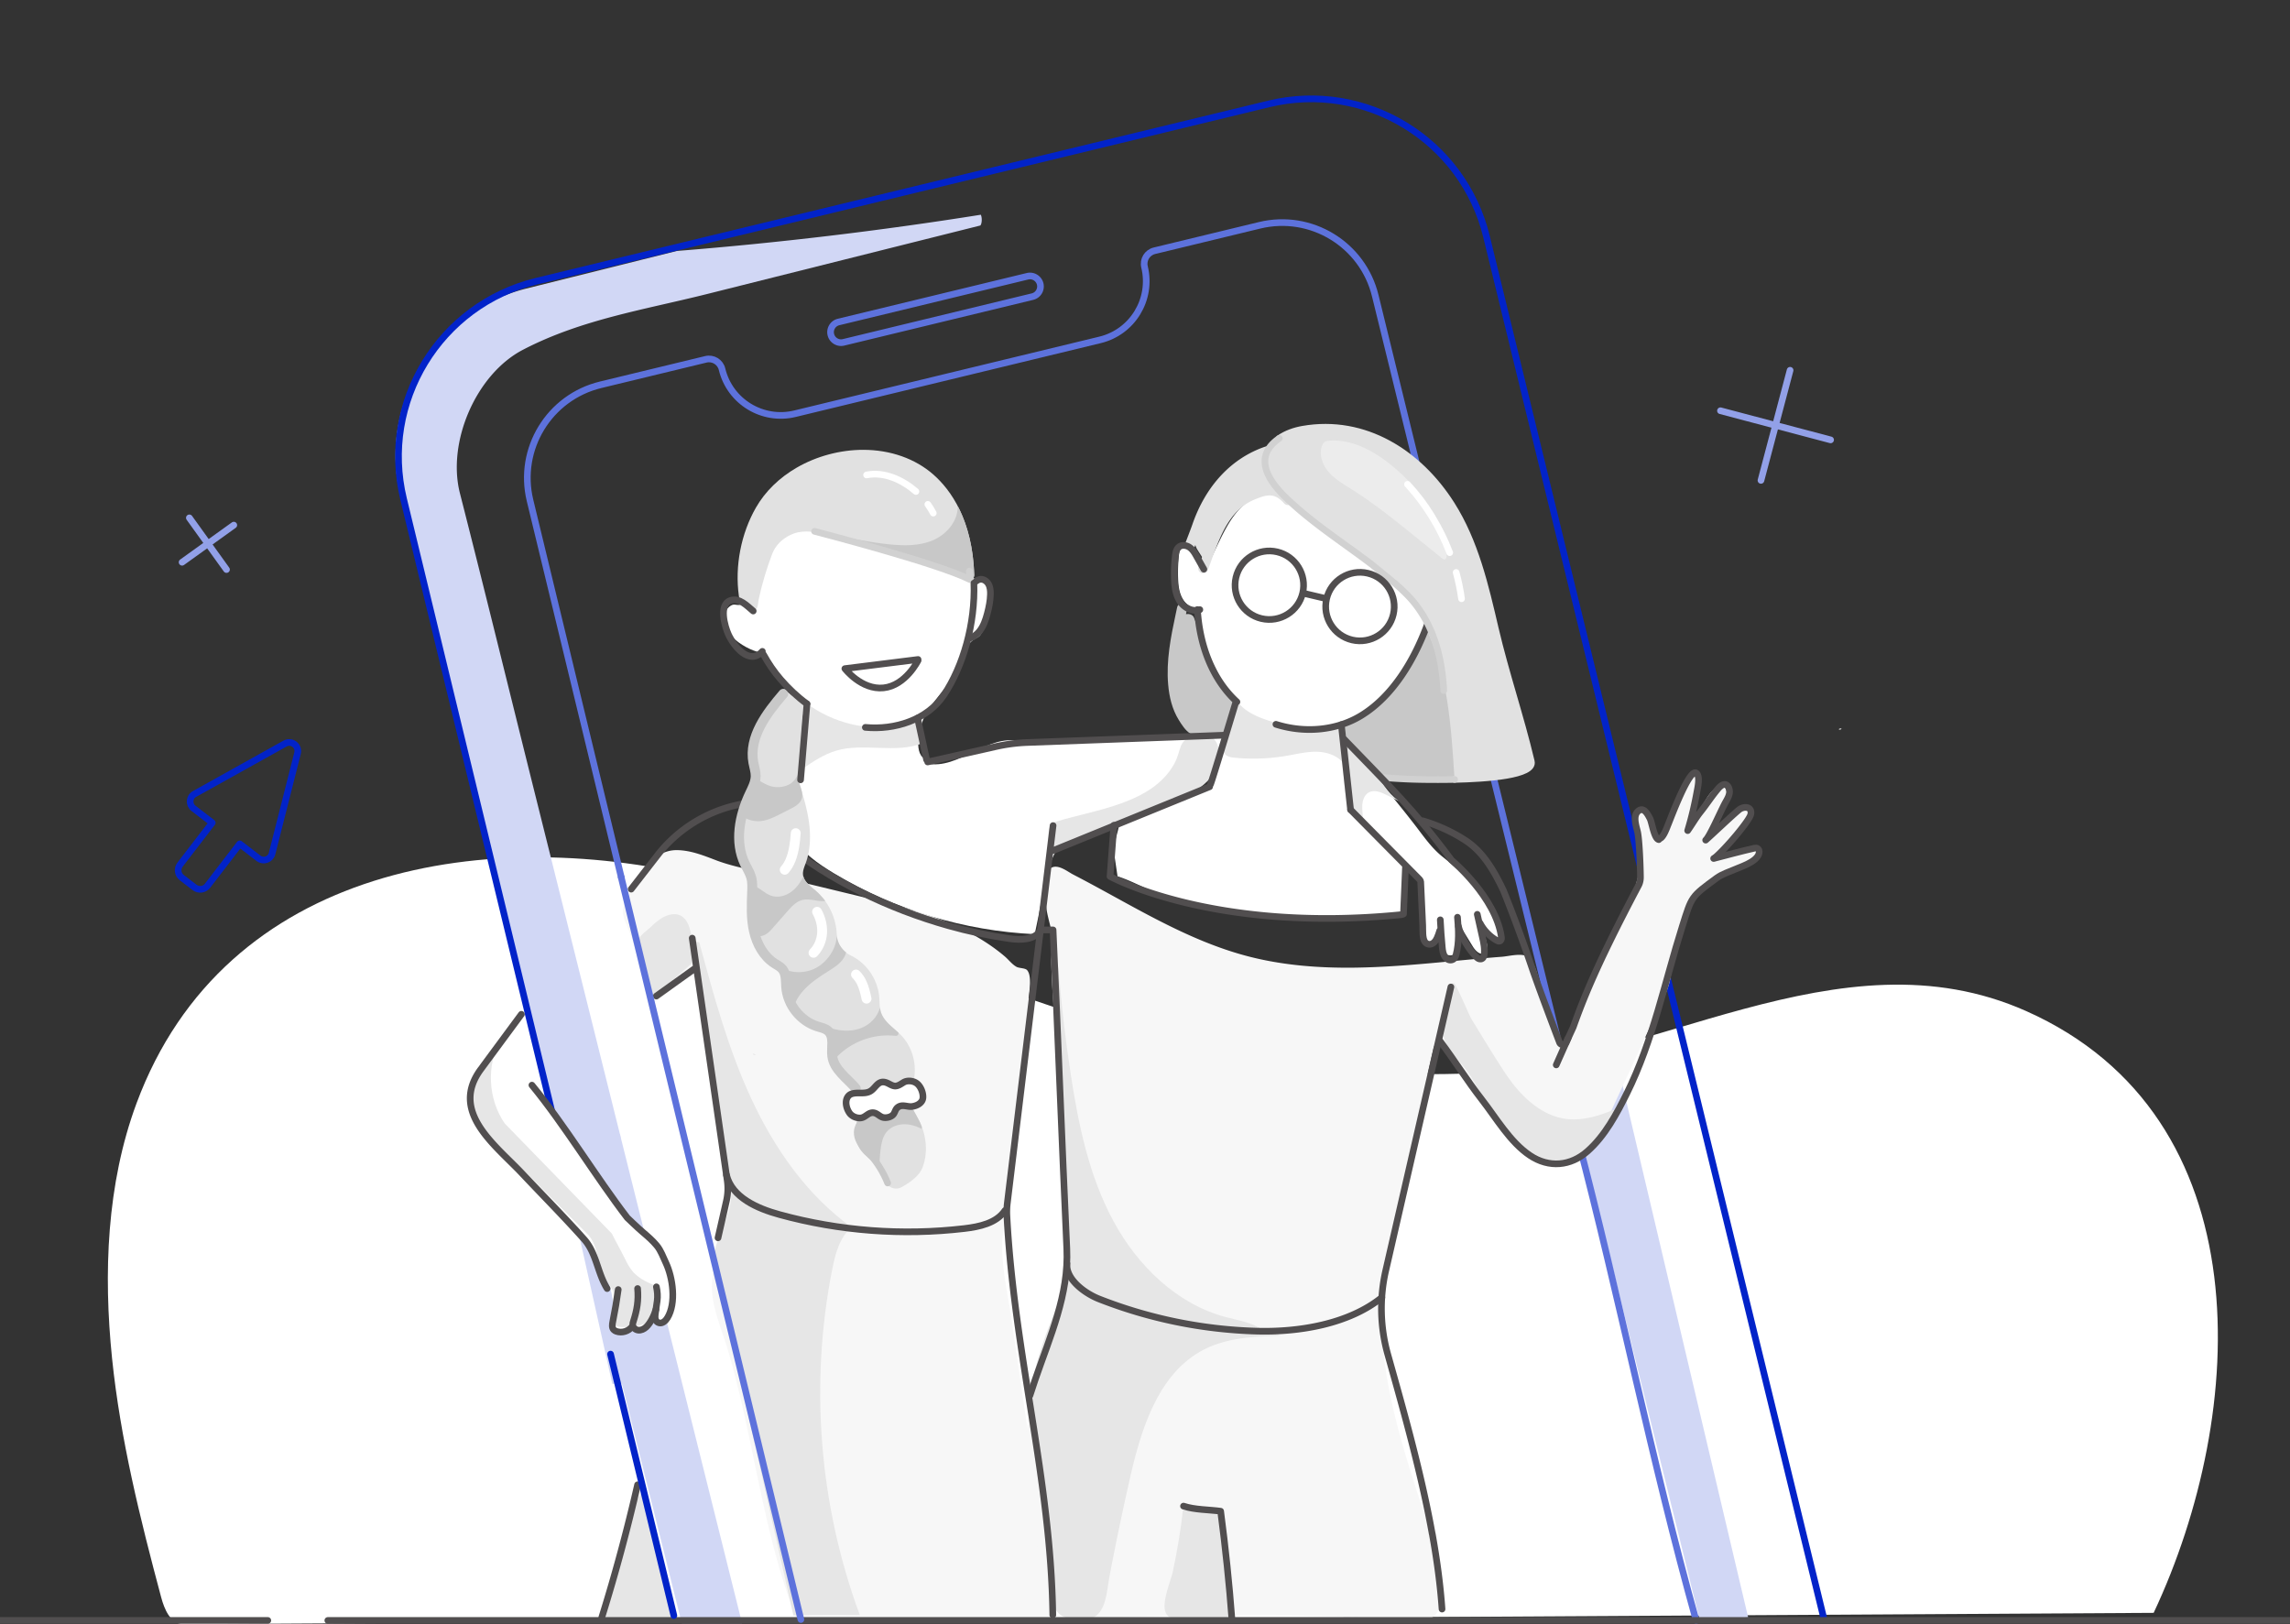 <svg xmlns="http://www.w3.org/2000/svg" width="688" height="488" viewBox="0 0 688 488">
    <rect x="0" y="0" width="688" height="488" fill="#333333" stroke="none"/>
    <g fill="none" fill-rule="evenodd">
        <path fill="#FFF" fill-rule="nonzero" d="M54.77 488c-3.64-.3-5.39-4.53-6.34-8.06-6.33-23.66-12.27-47.53-14.77-71.89-2.61-25.46-1.62-52.33 7.35-76.54 26.58-71.69 105.97-84.12 172.61-67.24 24.1 6.1 46.77 16.71 69.81 26.04 49.04 19.84 101.95 33.91 155.23 32.29 56.9-1.72 113.74-43.9 170.09-18.82 71.24 31.71 66.61 120.58 38.29 180.8"/>
        <path stroke="#5D72DC" stroke-linecap="round" stroke-linejoin="round" stroke-width="2" d="M467.72 311.08L413.19 88.9c-3.74-15.45-19.3-24.95-34.75-21.21l-31.61 7.65c-2.16.52-3.5 2.7-2.97 4.87 2.36 9.74-3.63 19.56-13.37 21.91l-91.65 22.18c-9.74 2.36-19.56-3.63-21.91-13.37-.52-2.16-2.7-3.5-4.87-2.97l-31.61 7.65c-15.45 3.74-24.95 19.3-21.21 34.75l27.4 113.18"/>
        <path fill="#FFF" fill-rule="nonzero" d="M218.55 182.86c-.34.41-.6.88-.77 1.33-2.24 5.96 6.8 11.47 11.57 12.04 1.23 3.81 4.56 6.48 7.1 9.58 6.7 8.18 7.7 20.56 2.42 29.71-1.08 1.87-2.41 3.64-3.01 5.72-.98 3.39.16 7.07 2.04 10.05 3.05 4.84 7.89 8.24 12.79 11.18 18.15 10.9 39.03 17.21 60.18 18.2 1.55-6.97 2.6-14.27 4.69-21.09 2.12-6.93 5.55-7.11 12.2-9.81 9.23-3.74 18.45-7.48 27.68-11.21 10.83-4.38 9.22-6.8 12.99-17.5l-62.24 1.66c-9.4-2.28-18.21 8.66-27.68 6.69.09-.55-.2-1.14-.69-1.41-3.72-2.04-1.26-10.65.13-13.11 3.49-6.18 8.86-10.14 11.35-17.28.6-1.72 1.14-3.57 2.47-4.83.64-.61 1.41-.95 2.16-1.41.55-.34.83-.95 1.19-1.49 1.01-1.55 1.71-3.3 2.14-5.09.53-2.21.66-4.49.57-6.76-.04-.88-.11-1.78-.5-2.57-.91-1.87-2.87-1.41-4.58-1.67-2.09-.32-4.06-1.16-6-1.96-7.89-3.26-15.92-6.19-24.06-8.78-3.78-1.2-7.49-2.38-11.21-3.72-8.03-2.89-16.61-.74-21.05 6.8-2.45 4.17-3.7 8.94-5.99 13.2-.46.85-.99 1.71-1.8 2.22-.81.51-1.73-.08-2.53.16-.6.2-1.13.63-1.56 1.15"/>
        <path fill="#F7F7F7" fill-rule="nonzero" d="M317.02 486.35l-13.17-90.31c-1.29-8.84-3.49-17.14-2.47-26.02.76-6.63 1.91-13.15 2.87-19.75 2.33-16.09 3.86-32.3 4.61-48.55.11-2.49 1.44-8.36-.3-10.26-.58-.63-2.35-.54-3.13-.96-1.32-.7-2.4-2.16-3.54-3.13-5.14-4.38-11.13-7.7-17.35-10.27-8.43-3.48-17.34-5.64-26.2-7.79-9.92-2.4-19.83-4.8-29.75-7.21-4.49-1.09-9.1-1.98-13.37-3.6-3.8-1.45-7.6-3-11.74-3.08-8-.15-12.57 8.93-15.51 15.35-.32.7-.63 1.42-.75 2.18-.3 1.84.51 3.65 1.24 5.37 2.86 6.81 4.12 14.08 6.11 21.15.19.67.46 1.43 1.12 1.66.59.2 1.22-.14 1.75-.48a31.55 31.55 0 0 0 5.1-4.11c.82-.81 1.6-1.68 2.57-2.29 6.98-4.36 6.86 9.08 7.37 12.78.94 6.95 1.89 13.9 2.83 20.85 1.4 10.3 2.8 20.59 4.19 30.89l.03.19c.64 7.36-3.18 15.72-5.02 22.63-2.18 8.18 1.83 16.11 4.22 24.2 7.61 25.83 10.35 53.83 19.99 79.08.22.58.47 1.19.96 1.58.63.5 1.49.51 2.29.51l8.81-.03 65.48.01"/>
        <path fill="#D1D7F5" fill-rule="nonzero" d="M163.93 326.03l20.02 89.75h11.97l-9.61-74.89z"/>
        <path fill="#E6E6E6" fill-rule="nonzero" d="M242.36 211.35c7.86 5.86 18.14 8.36 27.81 6.79 1.34-.22 3.79-1.75 4.97-1.02.95.59 1.34 1.77 1.49 2.87.15 1.1.12 2.25.54 3.29-8.16 3.28-17.69-.25-26.1 2.3-3.56 1.08-6.71 3.19-9.79 5.27.52-6.03 1.14-12.06 1.84-18.07M210.09 283.12c4.32 15.94 8.67 31.98 15.62 46.96 6.95 14.98 16.72 29 30.12 38.66-3.59 3.03-4.87 7.93-5.78 12.54-6.85 34.53-3.96 70.94 8.27 103.96-6.65-.13-13.31-.09-19.96.12-3.97-17.6-7.94-35.19-11.9-52.79-2.7-11.99-5.41-23.98-8.11-35.97-1.12-4.95-3.79-10.79-4.14-15.69-.65-9.2 7.94-16.98 4.81-26.64l-10.13-71.36M207.91 289.4c.19-4.25.77-15.8-6.25-14.66-2.45.4-4.46 2.16-6.2 3.81-1.65 1.57-3.93 2.8-4.16 5.28-.13 1.43.25 2.84.63 4.23.83 3 1.66 6 2.48 9 .21.76.46 1.57 1.09 2.05 1.5 1.13 6.12-4.23 7.36-5.31 1.68-1.47 3.37-2.94 5.05-4.4"/>
        <path fill="#E6E6E6" fill-rule="nonzero" d="M226.77 316.99c.57 0-.12-.39-.38-.39-.57.01.12.39.38.39M201.97 485.83c-.66.56-1.61.57-2.48.56-5.02-.07-10.04.23-15.02.9-1.22.16-2.85.09-3.17-1.09-.12-.43 0-.88.11-1.31 2-7.57 4-15.14 6-22.72 1.23-4.67 2.51-9.44 5.15-13.48l9.78 33.3c.38 1.3.67 2.95-.37 3.84"/>
        <path fill="#D1D7F5" fill-rule="nonzero" d="M488.54 330.65c-.31-1.33-.95-4.12-1.82-7.88-3.66 6.13-7.19 12.36-12.28 17.26 2.14 8.68 4.29 17.36 6.43 26.05 2.64 10.7 5.28 21.4 7.92 32.09 2.48 10.04 4.96 20.08 7.44 30.13 2.14 8.66 4.28 17.32 6.41 25.98 1.62 6.55 3.24 13.11 4.85 19.66l2.76 11.17.43 1.74 14.53-.91c-.31-1.29-34.59-146.51-36.67-155.29M157.09 105.1c17.56-9.15 36.45-12.02 55.46-16.79 27.33-6.85 54.66-13.71 81.99-20.56.53-.66.53-2.49.12-3.23a1171.28 1171.28 0 0 1-91.29 10.88l-45.29 11.31c-27.74 6.92-44.61 35.02-37.68 62.76.37 1.49.74 2.98 1.12 4.47l3.03 12.14 4.47 17.9 5.43 21.76c1.97 7.9 3.95 15.81 5.92 23.71 1.98 7.92 3.96 15.84 5.93 23.77 1.82 7.31 3.65 14.61 5.47 21.92l4.53 18.16 1.32 5.31h-.27l11.32 47.32.62-.56 35.53 142.33h18.12c-4.92-19.73-9.85-39.46-14.78-59.19-8.02-32.14-24.07-96.41-24.07-96.41s-17.91-71.76-23.94-95.9c-7.31-29.3-14.54-58.89-21.98-88.04-3.91-15.46 4.92-35.77 18.92-43.06"/>
        <path stroke="#5D72DC" stroke-linecap="round" stroke-linejoin="round" stroke-width="2" d="M308.71 83l-56.77 13.74a3.148 3.148 0 1 0 1.48 6.12l56.77-13.74a3.148 3.148 0 0 0 2.32-3.8 3.165 3.165 0 0 0-3.8-2.32z"/>
        <path stroke="#0223C9" stroke-linecap="round" stroke-linejoin="round" stroke-width="2" d="M167.99 343.04l-46.74-193.11c-7.04-29.1 10.84-58.4 39.94-65.45l219.98-53.25c29.1-7.04 58.4 10.84 65.45 39.94L547.93 486.2"/>
        <path stroke="#5D72DC" stroke-linecap="round" stroke-linejoin="round" stroke-width="2" d="M474.01 342.06c12.66 48.37 22.17 96.78 35.57 144.8"/>
        <path stroke="#5D72DC" stroke-linecap="round" stroke-linejoin="round" stroke-width="3.028" d="M189.4 368.38l3.23 12.94"/>
        <path fill="#E6E6E6" fill-rule="nonzero" d="M552.76 219.22c.38 0 .78-.36.19-.36-.38-.01-.79.36-.19.36"/>
        <path fill="#FFF" fill-rule="nonzero" d="M385.84 147.1c-3.75.37-7.54 1.28-10.64 3.42-3.96 2.72-6.41 7.1-8.53 11.4-1.56 3.16-3.02 6.36-4.39 9.6-1.43-2.49-3.3-4.74-5.49-6.61-.29-.25-.6-.49-.98-.53-.99-.1-1.47 1.17-1.58 2.16a48.14 48.14 0 0 0-.29 7.1c.06 1.76.21 3.56.87 5.2.65 1.64 1.86 3.13 3.51 3.76.27.1.55.19.76.39.25.25.33.62.4.97a66.607 66.607 0 0 0 7.87 20.94c1.38 2.35 2.95 4.81 2.87 7.54l-6.82 24.14c-3.56.48-7.38.22-10.97.03-4.27-.24-8.42-1.43-12.66-1.97-1.04-.13-1.83 1.72-2.24 2.61-.78 1.67-.8 3.39-.8 5.2 0 2.35-.28 4.7-.84 6.99-.46 1.87-1.11 3.73-1.16 5.65-.03 1.09.13 2.17.29 3.25.24 1.65.49 3.3.73 4.94 4.9 1.58 9.08 4.22 13.98 5.8 6.71 2.17 13.45 4.35 20.42 5.43 3.47.54 6.98.81 10.49 1 13.37.73 26.79.39 40.11-1.01l2.39-28.67c-2.61-.33-5.41-.9-8.04-.96-.87-.02-1.74-.01-2.6-.08-1.76-.13-3.49-.55-5.11-1.25-1.07-.46-2.24-1.32-2.1-2.47l-2.51-23.65c1.75 0 3.8-.95 5.5-1.34 1.36-.31 2.74-.69 3.89-1.49 1.05-.73 1.84-1.78 2.61-2.8 4.21-5.6 8.44-11.22 11.79-17.37.88-1.61 1.71-3.31 1.91-5.13.16-1.46-.09-2.93-.34-4.37-.63-3.65-1.35-7.48-3.69-10.36-1.56-1.92-3.72-3.25-5.96-4.3-9.87-4.64-19.6-11.37-27-19.39-1.57-1.71-3.39-3.99-5.65-3.77"/>
        <path fill="#E6E6E6" fill-rule="nonzero" d="M315.09 252.28c-.18-1.84-.17-4.09 1.4-5.06.37-.22.78-.35 1.19-.48 11.7-3.53 28.36-5.31 35.03-17.11 2.48-4.38.91-7.35 6.34-8.54 4.18-.92 6.55.41 7.24 4.62 1.31 8.01-8.8 13.45-14.7 15.78-11.29 4.46-22.7 8.59-34.13 12.66-.41.15-.86.3-1.28.18-.79-.22-1.01-1.22-1.09-2.05"/>
        <path fill="#F7F7F7" fill-rule="nonzero" d="M316.16 296.77c.12 2.1.28 4.2.43 6.3.57 7.65 1.83 15.39 1.94 23.07.25 16.95.5 33.91.74 50.86.08 5.61.16 11.27-.84 16.79-1.13 6.2-3.58 12.07-5.55 18.07-3.14 9.55-5.04 19.51-5.65 29.54-.3 4.9-.28 9.88.97 14.61 1.41 5.33 4.33 10.14 6.06 15.37 1.06 3.2.77 9.56 2.89 12.13 3.16 3.83 11.8 2.86 16.11 2.66 18.87-.88 37.77-1.13 56.66-.77 9.69.19 19.37.54 29.04 1.04 4.58.24 9.72 1.92 12.47-1.53 1.91-2.39 1.14-5.91 1.18-8.71.14-9.18-3.38-17.31-6.21-25.96-6.72-20.53-13.04-41.93-10.97-63.78.7-7.38 2.35-14.63 3.99-21.86l11.22-49.4c.1-.42.2-.86.47-1.2 1.12-1.4 3.27.14 4.31 1.59 5.05 7.08 10.11 14.16 15.16 21.25 2.61 3.65 5.28 7.38 8.91 10.02 3.63 2.64 8.46 4.06 12.69 2.56 5.24-1.85 8.07-7.37 10.4-12.41 4.81-10.4 9.61-20.81 14.42-31.21 2.1-4.54 4.77-8.86 5.1-13.85.35-5.2 1.69-10.82 3.61-15.65 2.19-5.51 5.9-10.63 11.18-13.34 3.58-1.84 7.74-2.51 11.02-4.83.8-.56 1.49-1.88.64-2.34-.19-.11-.42-.12-.64-.13-3.95-.2-7.94.48-11.6 1.98 2.43-2.19 4.64-4.63 6.59-7.26 1.57-2.13 3.02-4.82 2.11-7.3-.11-.3-.27-.6-.53-.78-.68-.46-1.57.13-2.17.69a93.89 93.89 0 0 0-8.79 9.48c1.28-2.75 2.55-5.5 3.83-8.25 1.21-2.61 2.37-5.89.59-8.15-2.34-.14-4.11 2.03-5.35 4.03a84.526 84.526 0 0 0-4.91 9.08c.65-5.64 3.72-11.26 2.11-16.7-2.96.73-4.37 4.01-5.44 6.86a178.33 178.33 0 0 1-5.24 12.54c-1.24-.73-1.82-2.19-2.28-3.56-.45-1.37-.94-2.84-2.1-3.7-1.16-.86-3.21-.6-3.58.79-.14.53-.02 1.08.1 1.61.74 3.37 1.16 6.8 1.26 10.25.05 1.81.02 3.63-.28 5.42-.35 2.05-1.03 4.03-1.76 5.97-2.79 7.49-6.49 14.48-9.81 21.71-3.27 7.11-5.59 14.48-8.69 21.65-.45 1.05-1.6 2.27-2.5 1.57-.2-.16-.33-.39-.46-.62-3.11-5.81-4.48-12.31-6.61-18.49-.72-2.1-1.53-6.11-3.73-7.19-1.92-.94-5.44.02-7.45.17-14.71 1.13-29.38 3.07-44.15 3.27-10.73.14-21.52-.67-31.94-3.36-18.95-4.89-35.49-15.72-52.7-24.61-1.72-.89-4.47-3.18-6.55-2.05-.85.46-1.41 1.33-1.75 2.24-.83 2.21-.5 4.66-.17 6.99.15 1.07.31 2.14.46 3.22.46 3.19 1.78 6.48 1.85 9.63.05 1.88-.43 3.93-.43 5.86.05 2.71.16 5.42.32 8.12"/>
        <path fill="#E6E6E6" fill-rule="nonzero" d="M384.78 401.29c-7.77.25-15.82.57-22.78 4.04-13.87 6.92-19.1 23.74-22.53 38.85-2.18 9.62-4.2 19.28-6.05 28.97-1.26 6.63-1 14.61-10.05 13.48-2.24-.28-4.8-.76-5.95-2.71-.62-1.06-.68-2.34-.73-3.57a239.71 239.71 0 0 0-4.04-34.93c-1.4-7.33-3.15-14.65-3.2-22.11-.1-13.4 7.62-29.11 12.37-41.54"/>
        <path fill="#E6E6E6" fill-rule="nonzero" d="M317.97 290.61c.86 10.84 2.11 21.66 3.76 32.41 2.31 15.09 5.49 30.32 12.73 43.76 7.24 13.44 19.07 25.05 33.84 28.94 4.17 1.1 8.78 1.71 11.89 4.7-17.77.83-35.63-.24-53.18-3.17-2.22-.37-4.55-.83-6.25-2.29-1.7-1.47-2.45-4.3-.96-5.99.64-33.23-1.39-66.77-2.78-100.15M367.62 486.78c2.8-.58 2.35-2.34 2.02-6.41-.48-5.96-1.11-11.92-1.88-17.85-.32-2.5 0-6.26-2.39-7.72-2.29-1.4-7.33-.9-9.98-1.17-.64 6.17-1.73 12.29-2.99 18.37-.81 3.9-5.44 13.5.3 14.27 4.07.54 8.19.81 12.29.74 1.1-.02 1.96-.09 2.63-.23"/>
        <path fill="#E1E1E1" fill-rule="nonzero" d="M422.27 178.22c5.37 5.26 7.61 8.85 4.48 15.67-2.8 6.1-5.86 12.15-10.76 16.86-3.58 3.44-8 6-12.76 7.41.29 3.44.61 7.2 1.64 10.52 1.27 4.1 1.06 3.77 5.33 4.4 6.15.9 12.51 1.1 18.72 1.14 3.57.02 32.54.45 31.15-5.44-3.18-13.44-7.67-26.48-10.82-39.92-3.01-12.87-6.02-26.06-13.2-37.35-9.74-15.32-25.98-25.8-44.62-22.55-2.52.44-4.97 1.3-7.08 2.75-7.93 5.46-3.49 12.51 1.97 17.8 7.87 7.61 17.14 13.48 25.78 20.06l7.44 6.1c.92.83 1.83 1.68 2.73 2.55"/>
        <path fill="#E6E6E6" fill-rule="nonzero" d="M442.83 324.98c-.92-1.55-1.92-3.06-3.09-4.52-2.69-3.35-5.88-5.88-6.3-10.81-.22-2.56 1.25-4.5 1.69-6.89.41-2.24.32-4.65.69-6.95.25-.28.64-.44 1.02-.4.55.06 4.56 9.65 5.28 10.82 3.3 5.39 6.62 10.91 10.1 16.18 4.41 6.67 10.7 12.94 18.64 13.81 5.09.56 10.13-1.19 14.86-3.15-2.94 4.81-6.21 9.42-9.78 13.78-.75.91-1.54 1.84-2.61 2.34-1.24.57-2.67.49-4.02.28-9.29-1.4-17.36-7.89-21.94-16.1-1.58-2.85-2.93-5.67-4.54-8.39M404.08 229.94c-1.67-2.67-4.97-3.92-8.11-4.06-3.14-.14-6.24.65-9.34 1.18a59 59 0 0 1-15.7.6c-1.09-.1-2.29-.3-2.95-1.17-.45-.59-.54-1.37-.58-2.12-.2-4.51 1.27-8.93 2.96-13.11.56-.04 1.12-.09 1.68-.13 1.81 2.27 4.48 3.67 7.19 4.71a39.262 39.262 0 0 0 19.35 2.2c1.3-.18 2.92-.3 3.63.81.38.59.35 1.35.31 2.06-.09 1.36 1.64 7.66 1.56 9.03"/>
        <path fill="#ECECEC" fill-rule="nonzero" d="M397.07 134.21c-.81 2.7.36 5.66 2.24 7.76 1.87 2.1 4.36 3.53 6.75 5.02 6.73 4.22 12.93 9.23 19.1 14.22 1.8 1.45 3.59 2.91 5.39 4.36.88.71 1.79 1.41 2.65 2.15 1.18 1.02 1.58-.22 1.39-1.29-.22-1.28-.58-2.55-.88-3.81-.47-2.02-.8-4.37-1.77-6.23-2.14-4.08-4.55-7.52-7.79-10.9-6.23-6.51-15.06-13.73-24.67-13.1-.55.04-1.13.11-1.58.44-.43.34-.67.86-.83 1.38"/>
        <path stroke="#FFF" stroke-linecap="round" stroke-linejoin="round" stroke-width="2" d="M437.48 171.99c.71 2.59 1.25 5.23 1.62 7.9M422.87 145.51c5.49 5.96 9.79 12.98 12.68 20.54"/>
        <path fill="#C8C8C8" fill-rule="nonzero" d="M437 234.3c-.98-15.93-2.04-33.16-9.44-47.3.32 2.01-.06 4.22-1.31 6.94-2.8 6.1-5.86 12.15-10.76 16.86-3.58 3.44-8 6-12.76 7.41.29 3.44.61 7.2 1.64 10.52 1.27 4.09 1.06 3.77 5.33 4.4 6.15.9 12.51 1.1 18.72 1.14 1.16.01 3.96.17 8.58.03M366.79 221.11c1.82-1.29 4.02-6.75 4.06-8.69.05-2.7-2.07-4.86-3.55-7.12-1.15-1.75-1.95-3.69-2.75-5.62-1.97-4.77-3.95-9.54-5.93-14.3-.45-.77-1.41-1.02-2.31-.86.11-.49.21-.97.3-1.42.17-.82-.36-1.62-1.17-1.79-.82-.17-1.62.36-1.79 1.18-.13.63-.27 1.3-.43 2.02-1.49 6.93-2.89 14.07-2.26 21.19.32 3.68 1.2 7.4 3.16 10.57.81 1.31 2.11 3.38 3.5 4.11 2.17 1.14 6.08.93 8.48.94.19 0 .39 0 .55-.1.04-.04.09-.07.14-.11"/>
        <path fill="#E1E1E1" fill-rule="nonzero" d="M388.05 149.27c-1.02-1.14-2.03-1.92-3.02-2.46.36-.03.72-.05 1.08-.08-1.56-2.83-3.11-5.65-4.67-8.48-.21-.38-.43-.76-.7-1.09.12-.04.23-.09.35-.13.78-.26 1.2-1.12.94-1.9a1.494 1.494 0 0 0-1.9-.94c-10.15 3.44-17.94 11.79-21.94 23.51-.24.7-.72 1.96-1.28 3.42l-.77 2.01a1.502 1.502 0 0 0 1.56 2.02 1.5 1.5 0 0 0 1.24-.96l.17-.44c.16.5.36.99.66 1.46.45.71.91 1.42 1.36 2.13-.03.09-.06.17-.09.26-.32.9-.64 1.78-.96 2.64-.29.77.1 1.64.88 1.93.23.09.46.11.68.09.54-.06 1.04-.42 1.24-.97.32-.87.65-1.76.97-2.67 2.76-7.67 5.61-15.61 13.41-18.68 3.39-1.33 5.61-1.99 8.55 1.31.55.62 1.5.67 2.11.12.63-.53.68-1.48.13-2.1"/>
        <path stroke="#514E4F" stroke-linecap="round" stroke-linejoin="round" stroke-width="2" d="M430.3 460.8c1.38 7.65 2.42 15.23 2.94 22.64M435.9 296.54l-19.56 85.14a51.09 51.09 0 0 0 .61 25.29c4.9 17.4 10.08 35.8 13.33 53.82M359.76 183.15c.64 10.7 4.43 20.91 11.85 27.73M383.34 217.62c8.42 2.67 18.01 2 25.58-2.61 9.58-5.84 15.93-16.73 19.74-26.92M363.68 235.63c.35-.6 7.49-24.29 7.49-24.29"/>
        <path stroke="#514E4F" stroke-linecap="round" stroke-linejoin="round" stroke-width="2" d="M361.68 171.01l-2.13-3.78c-.57-1.02-1.17-2.07-2.12-2.75-.95-.68-2.35-.88-3.25-.14-.75.62-.95 1.68-1.07 2.64a43.93 43.93 0 0 0-.28 7.07c.09 2.32.4 4.72 1.68 6.65 1.28 1.93 3.77 3.23 5.96 2.47M334.65 247.95l-1.15 15.37s30.8 17.1 87.34 11.51c.32-.03.59-.11.82-.22l.59-13.94"/>
        <path stroke="#E1E1E1" stroke-linecap="round" stroke-linejoin="round" stroke-width="2" d="M437 234.18c9.67-.22 24.05-1.21 23.06-5.4-3.18-13.44-7.67-26.48-10.82-39.92-3.01-12.87-6.02-26.06-13.2-37.35-9.74-15.32-25.98-25.8-44.62-22.55-2.52.44-4.97 1.3-7.08 2.75"/>
        <path stroke="#D1D1D1" stroke-linecap="round" stroke-linejoin="round" stroke-width="2" d="M405.97 232.54c7.6 1.06 15.26 1.63 22.94 1.68 1.03 0 4.17.05 8.09-.04M384.34 131.7c-7.93 5.46-3.49 12.51 1.97 17.8 7.87 7.61 17.14 13.48 25.78 20.06l7.44 6.1a94.3 94.3 0 0 1 2.74 2.56c7.88 7.72 10.97 18.37 11.48 29.24"/>
        <path stroke="#514E4F" stroke-linecap="round" stroke-linejoin="round" stroke-width="2" d="M371.33 173.47c1.3-5.53 6.84-8.96 12.38-7.66 5.53 1.3 8.96 6.84 7.66 12.38-1.3 5.53-6.84 8.96-12.38 7.66-5.53-1.3-8.96-6.84-7.66-12.38zM398.56 179.89c1.3-5.53 6.84-8.96 12.38-7.66 5.53 1.3 8.96 6.84 7.66 12.38-1.3 5.53-6.84 8.96-12.38 7.66-5.53-1.31-8.96-6.85-7.66-12.38zM391.37 178.19l7.18 1.69M309.43 419.27c.29-.83 1.29-3.93 1.58-4.77 4.52-13.13 10.14-25.48 9.5-39.37-1.5-32.4-2.63-63.34-4.13-95.74h-3.74M471.11 311.93l-3.56 8.02"/>
        <path stroke="#514E4F" stroke-linecap="round" stroke-linejoin="round" stroke-width="2" d="M320.55 379.66c-.38 4.67 5.3 8.9 9.67 10.62a140.29 140.29 0 0 0 47.31 9.66c12.76.36 27.69-2.1 37.63-10.12M498.36 252.26c-1.39-.26-2.06-5.18-2.65-6.32-.6-1.15-1.75-3.45-3.3-2.42-2.06 1.36-.83 4.61-.42 6.44.54 2.41.85 10.68.86 13.66 0 .64-.11 1.27-.33 1.87-.08.2-.17.4-.27.59-12.86 24.34-16.63 34.29-19.61 42.56l-2.13 4.62c-.4.86-1.64.82-1.98-.07-1.92-5.04-6.35-16.75-8.26-22.38-2.67-7.86-5.49-15.57-8.59-23.27-2.67-5.59-5.93-11.43-11.24-14.93-3.97-2.62-8.4-4.63-12.99-6.01M515.22 257.71c3.21-2.67 10.41-11.16 10.78-13.06.47-2.41-2.15-2.49-3.53-1.36-1.99 1.62-8.33 7.65-10.02 9.12 1.21-1.06 4.4-8.44 5.74-10.96.73-1.38 1.96-3.05 1.18-4.77-.81-1.79-2.23-.85-3.18.26-1.89 2.22-3.48 4.73-5.31 7.01-1.3 1.62-2.48 3.67-3.84 5.6 1.24-4.14 2.06-7.66 2.87-12.08.2-1.11.94-4.44-.34-5.24-2.09-1.31-7.62 13.64-8.39 15.47-.35.83-1.6 4.56-2.86 4.26"/>
        <path stroke="#514E4F" stroke-linecap="round" stroke-linejoin="round" stroke-width="2" d="M514.84 257.93c4.06-1.03 8.12-2.17 12.21-3.09 1.6-.36 1.77 1.19 1.13 2.26-.48.8-1.27 1.4-2.05 1.88-1.54.96-3.26 1.52-4.91 2.23-1.8.77-3.87 1.42-5.46 2.59-7.78 5.71-7.46 5.42-10.33 14.51-5.34 16.92-8.79 34.31-16.66 50.18-3.07 6.18-6.56 12.73-11.79 17.37-5.11 4.53-11.59 5.13-17.37 1.26-5.92-3.97-10.09-11.2-14.4-16.74-4.44-5.71-8.26-11.84-12.52-17.52M355.57 452.51c3.34 1.12 7.67 1.05 11.16 1.53 1.44 10.92 2.58 21.74 3.39 32.56M0 486.86h80.46"/>
        <path stroke="#0223C9" stroke-linecap="round" stroke-linejoin="round" stroke-width="2" d="M77.66 257.87c1.47 1.13 3.63.39 4.08-1.41l4.08-16.08 3.57-14.08c.56-2.2-1.78-4-3.76-2.89l-12.69 7.07-14.49 8.07c-1.62.9-1.79 3.18-.32 4.31l5.64 4.34-9.67 12.58c-.93 1.22-.71 2.96.51 3.89l3.85 2.96c1.22.93 2.96.71 3.89-.51l9.67-12.58 5.64 4.33z"/>
        <path stroke="#92A0E8" stroke-linecap="round" stroke-linejoin="round" stroke-width="2" d="M516.89 123.41l33.09 8.75M529.06 144.33l8.75-33.08M54.71 168.93l15.53-11.16M68.05 171.12l-11.16-15.53"/>
        <path stroke="#514E4F" stroke-linecap="round" stroke-linejoin="round" stroke-width="2" d="M218.26 353.02c1.67 6.75 9.23 10.07 15.97 11.91 17.98 4.93 36.93 6.36 55.45 4.19 4.59-.54 9.67-1.61 12.25-5.42"/>
        <path fill="#FFF" fill-rule="nonzero" d="M154.43 310.98l2.93 12.36c.04.61.55 1.07 1.02 1.47 2 1.67 4.12 3.01 5.56 5.14 1.71 2.54 3.15 5.32 4.71 7.96 1.68 2.84 3.37 5.68 5.05 8.52 1.58 2.68 3.61 4.76 5.69 7.08 1.97 2.2 3.95 4.41 5.65 6.83 1.02 1.45 1.94 2.98 3 4.4 2.16 2.92 4.87 5.37 7.29 8.07 2.62 2.92 3.93 5.83 5.44 9.4.46 1.09.92 2.19 1.15 3.35.65 3.38-.8 6.77-2.22 9.9-.22.5-.47 1.02-.94 1.3-.59.35-1.34.2-2.02.33-.72.14-1.33.6-1.95.99-2.71 1.71-6.14 2.25-9.25 1.44-.39-.1-.81-.24-1.04-.57-.26-.36-.22-.85-.18-1.29.87-9.95-3.53-19.69-9.52-27.41-7.59-9.77-17.03-18.5-25.45-27.57-2.11-2.27-4.26-4.61-5.37-7.5-1.69-4.39-.68-9.45 1.58-13.58 2.26-4.12 5.65-7.49 9-10.8"/>
        <path fill="#E6E6E6" fill-rule="nonzero" d="M150.28 312.5c-4.18 7.73-3.64 17.79 1.35 25.03l32.2 33.1c1.24 2.54 2.52 4.71 3.77 7.24.73 1.48 1.47 2.99 2.56 4.23 1.6 1.82 3.83 2.95 6.06 3.91.31.13.64.27.86.54.32.38.34.91.34 1.41-.01 1.6-.15 3.21-.41 4.79-.16.99-.38 1.98-.89 2.84-1.57 2.65-5.19 3.03-8.28 3.12-1.08.03-2.24.03-3.11-.6-1.27-.93-1.36-2.81-1-4.35.35-1.54 1.02-3.07.8-4.63-.27-1.88-1.73-3.32-2.7-4.94-2.44-4.07-1.92-9.63-5.09-13.16l-30.89-30.91c-2.04-3.33-5.02-8.26-4.64-12.15.27-2.76 1.79-5.26 3.56-7.4"/>
        <path fill="#FFF" fill-rule="nonzero" d="M404.68 223.63c7.06 7.73 13.8 15.73 20.22 24 2.76 3.56 5.11 7.11 8.61 9.88a84.6 84.6 0 0 1 10.92 10.41c3.53 4.03 6.43 8.87 6.9 14.2-2.5-.54-4.43-2.46-6.21-4.28.47 1.66.95 3.33 1.42 4.99.35 1.23.56 2.87-.55 3.51-1.3.76-2.74-.71-3.52-2l-3.61-5.89c-.05 1.86-.26 3.71-.63 5.52-.24 1.2-.71 2.57-1.87 2.98-1.23.44-2.61-.54-3.07-1.77-.47-1.22-.27-2.59-.07-3.88-.58-.63-1.63-.06-2.19.6-.56.65-1.27 1.47-2.1 1.22-.77-.23-.96-1.21-1.02-2-.44-5.7-.89-11.41-1.33-17.11-4.2-4.3-8.39-8.6-12.59-12.9-2.37-2.42-5.43-4.82-7.4-7.58-3.17-4.44-2.45-13.19-3.01-18.73"/>
        <path fill="#E6E6E6" fill-rule="nonzero" d="M409.32 247.34c.3-1.63-.06-3.31-.06-4.97.01-1.66.53-3.51 1.99-4.3 1.65-.89 3.67-.06 5.35.78 1.56.78 3.13 1.56 4.69 2.33-3.52-1.75-5.77-5.52-7.76-8.67-2.41-3.82-6.32-6.85-9.88-9.57-.32 5.11-.12 10.26.59 15.33.21 1.5.48 3.03 1.17 4.38.7 1.35 1.9 2.51 3.39 2.81"/>
        <path stroke="#514E4F" stroke-linecap="round" stroke-linejoin="round" stroke-width="2" d="M402.98 217.72c.08.71.12 1.1.2 1.81l2.58 23.75M98.49 486.86H688"/>
        <path fill="#E1E1E1" fill-rule="nonzero" d="M260.09 332.06c.1.86-.59 1.58-1.14 2.26-2.58 3.14-2.7 8.05-.27 11.3 1.31 1.76 3.2 2.99 4.8 4.5 1.04.98 1.82 2.8 2.36 4.5.68 2.14 3.11 3.13 5.07 2.04 2.45-1.36 5.25-3.36 6.19-5.73 1.78-4.49 1.26-9.7-.85-14.04-1.28-2.62-3.13-5.04-3.63-7.92"/>
        <path fill="#C8C8C8" fill-rule="nonzero" d="M266.38 340.08c1.21-1.47 3.15-2.24 5.06-2.3 1.91-.06 3.79.53 5.49 1.4l.01-.7c-.21-.54-.43-1.07-.69-1.59-1.28-2.62-3.13-5.04-3.63-7.92l-12.54 3.09c.1.86-.59 1.58-1.14 2.26-2.58 3.14-2.7 8.05-.27 11.3 1.31 1.76 3.2 2.99 4.8 4.5.27.26.53.58.77.93-.02-1.93.09-3.87.33-5.78.24-1.85.63-3.76 1.81-5.19"/>
        <path stroke="#514E4F" stroke-linecap="round" stroke-linejoin="round" stroke-width="2" d="M156.64 304.75s-12.12 16.42-12.13 16.44c-9.55 12.83 4.22 22.74 12.28 31.29 6.22 6.6 12.62 13.06 18.66 19.81 3.77 4.21 3.99 10.05 6.96 14.86M235.92 238.58l-14.61 3.3a41.826 41.826 0 0 0-23.34 14.52l-8.34 10.74M367.54 220.9l-58.86 2.18c-3.22.12-6.42.54-9.57 1.25l-20.4 4.6M316.3 485.21c-.59-41.04-11.58-78.09-13.79-119.89-.07-1.32-.02-2.64.14-3.95l13.73-113.32M363.41 236.38l-47.03 19.18M197.19 299.26l11.98-8.57M207.97 281.87l10.51 72.78c.3 2.06.22 4.15-.24 6.17-.6 2.67-1.53 6.76-2.52 11.08M275.67 215.77l2.71 12.49"/>
        <path stroke="#514E4F" stroke-linecap="round" stroke-linejoin="round" stroke-width="2" d="M228.09 240.8c-6.34 3.17 4.29 10.16 6.7 12.09 14.55 11.7 32.25 20.19 50.15 25.23 6 1.69 12.1 2.99 18.27 3.88 3.44.5 7.75.47 9.43-2.6"/>
        <path fill="#E1E1E1" fill-rule="nonzero" d="M280.43 142.59c-5.45-4.8-12.94-7.44-21.09-7.44-6.91 0-14 1.9-19.97 5.35-5.25 3.03-9.48 7.17-12.23 11.96-4.51 7.83-6.41 17.65-5.15 26.61.24 1.67.95 2.99 2.58 3.64.43.17 2.14.62 2.51.41.66-.37.7-2.34.87-3.1 1-4.62 2.36-9.16 4.04-13.58 1.02-2.66 3-4.53 5.56-5.76 1.37-.66 2.91-.99 4.71-.99 2.64 0 5.43.7 8.13 1.37.6.15 1.18.3 1.76.43 5.11 1.22 10.51 2.67 16.04 4.34 7.35 2.21 22.29 8.26 22.44 8.32.47.19 1.01.13 1.43-.16.42-.29.66-.77.64-1.28-.56-16.45-6.98-25.46-12.27-30.12"/>
        <path stroke="#514E4F" stroke-linecap="round" stroke-linejoin="round" stroke-width="2" d="M226.29 183.58c-1.77-1.46-4.16-4.14-6.89-3.15-3.5 1.26-1.67 7.75-.56 10.18 1.65 3.62 6.34 9.41 10.2 5.09"/>
        <path fill="#E1E1E1" fill-rule="nonzero" d="M270.76 311.08c-2.14-2.23-5.08-3.95-6.07-6.88-.51-1.51-.4-3.15-.55-4.74-.46-5.18-3.72-10.04-8.42-12.32-2.47-1.2-4.23-3.57-4.32-6.31-.17-5.02-2.5-9.95-6.33-13.22-1.61-1.37-3.63-2.74-3.82-4.85-.1-1.17.41-2.3.81-3.41 1.44-3.97 1.56-8.33.96-12.51-.57-4.02-1.77-7.92-2.99-11.8.05-.15.1-.3.15-.44l1.21-23.13-5.61-4.22c-.15.4-.3.79-.45 1.19-5.1 5.94-10.44 13.03-9.01 20.7.25 1.35.71 2.67.69 4.05-.03 1.89-.96 3.63-1.77 5.33-3.11 6.56-4.62 14.47-1.47 21.01.65 1.35 1.49 2.63 1.9 4.08.41 1.47.34 3.02.27 4.55-.17 3.89-.31 7.84.56 11.64.87 3.8 2.86 7.5 6.13 9.61.84.55 1.78 1 2.42 1.77 1.18 1.44.99 3.52 1.13 5.38.39 5.35 4.31 10.27 9.44 11.85 1.11.34 2.33.57 3.19 1.36 1.94 1.78.88 4.95 1.21 7.55.69 5.36 7.34 8.08 9.21 13.04v.03a3.124 3.124 0 0 0 3.07 2.8c2.2.03 5.18.06 7.2.06 1.35 0 2.54-.87 2.96-2.16.52-1.61 1.22-3.79 1.68-5.19 1.66-5.07.3-10.99-3.38-14.82"/>
        <path fill="#C8C8C8" fill-rule="nonzero" d="M249.06 291.66c1.73-1.09 3.54-2.25 4.55-4.04.26-.46.45-.95.59-1.46-1.64-1.31-2.72-3.2-2.8-5.34 0-.11-.01-.23-.02-.34-.16.02.16-.07 0 0 .2 3.95-2.41 8.06-5.8 10.09-3.3 1.97-7.64 2-10.99.13.17.15.33.3.47.47 1.18 1.44.99 3.52 1.13 5.38.15 2.03.81 4 1.84 5.74.09-.06.17-.13.25-.2.49-.47.78-1.11 1.1-1.7 2.1-3.86 5.96-6.38 9.68-8.73M269.91 310.6c.03-.1.04-.2.05-.3-2.02-1.88-4.41-3.52-5.27-6.1a7.99 7.99 0 0 1-.32-1.45c-.66 2.48-2.54 4.64-4.88 5.78-3.03 1.48-6.64 1.4-9.85.37-.54-.17-1.27-.31-1.56.17-.03.05-.04.1-.06.15.29.15.56.32.8.54 1.94 1.78.88 4.95 1.21 7.55.05.42.16.82.28 1.21.48-.35.93-.79 1.33-1.19 4.44-4.46 10.94-6.78 17.2-6.13.27.03.58.05.8-.12.15-.11.22-.29.27-.48M240.67 270.52c2.44-.81 4.84.48 7.24.16.09-.01-.83-1.05-1.82-2.13-.32-.32-.66-.64-1.01-.94-1.46-1.24-3.24-2.49-3.71-4.28-.76 1.49-1.67 2.9-2.9 4.01-1.82 1.65-4.48 2.58-6.8 1.77-2.04-.71-3.57-2.62-5.67-3.08.01.7-.01 1.41-.04 2.11-.17 3.89-.31 7.84.56 11.64.08.37.19.73.29 1.09.05.03.08.07.13.09.92.51 2.11.34 3.03-.18.92-.52 1.64-1.33 2.33-2.12l4.3-4.9c1.16-1.31 2.4-2.69 4.07-3.24M227.35 246.71c.42.03.8.02 1.11-.01 2.2-.21 4.22-1.23 6.19-2.23.89-.45 1.77-.9 2.65-1.35 1.13-.57 2.3-1.18 3.07-2.19 1.38-1.81.27-4-.32-5.89.05-.15.09-.29.15-.44l.14-2.64c-.04-.08-.07-.15-.11-.23-.89 1.77-1.62 3.32-3.51 4.13-1.59.69-3.42.83-5.09.36-.98-.28-1.89-.75-2.77-1.24-.8-.45-1.44-.94-1.82-1.8-.14 1.94-.96 3.6-1.78 5.33-.68 1.43-2.69 4.36-2.26 5.99.39 1.52 2.67 2.11 4.35 2.21"/>
        <path stroke="#514E4F" stroke-linecap="round" stroke-linejoin="round" stroke-width="2" d="M242.44 211.47l-1.92 22.83"/>
        <path stroke="#FFF" stroke-linecap="round" stroke-linejoin="round" stroke-width="2.959" d="M257.17 292.79c.68.66 1.24 1.47 1.66 2.33.76 1.55 1.14 3.25 1.51 4.93M245.48 273.94c1.06 1.94 1.64 4.17 1.51 6.37-.14 2.21-1.03 4.39-2.58 5.96M239.07 250.32c-.2 2.66-.5 5.37-1.47 7.88-.47 1.22-1.09 2.23-1.84 3.12"/>
        <path fill="#C8C8C8" fill-rule="nonzero" d="M287.72 152.02c.14 4.38-3.18 8.42-7.23 10.21-4.23 1.87-9.06 1.77-13.66 1.28-6.86-.74-13.61-2.27-20.34-3.8l-.35.39c1.42.26 2.85.62 4.25.97.6.15 1.18.3 1.76.43 5.11 1.22 10.51 2.67 16.04 4.34 7.35 2.21 22.29 8.26 22.44 8.32a1.498 1.498 0 0 0 2.06-1.44c-.29-8.94-2.33-15.66-4.97-20.7"/>
        <path stroke="#FFF" stroke-linecap="round" stroke-linejoin="round" stroke-width="2" d="M278.76 151.53c.61.85 1.15 1.72 1.63 2.63M260.35 142.7c5.3-1.07 10.79 1.47 14.83 4.97"/>
        <path stroke="#D1D1D1" stroke-linecap="round" stroke-linejoin="round" stroke-width="2" d="M244.72 159.64s36.94 9.53 46.69 14.49l-.18-2.53"/>
        <path stroke="#514E4F" stroke-linecap="round" stroke-linejoin="round" stroke-width="2" d="M432.55 279.59c-.21.75-.48 1.49-.8 2.22-.41.92-1.22 1.99-2.39 1.91-.51-.04-.97-.31-1.26-.73-.79-1.12-.6-3.46-.66-4.84l-.24-5.24c-.11-2.46-.22-4.92-.34-7.38 0-.94-.08-1-.68-1.61l-11.6-11.72c-2.94-2.97-5.88-5.94-8.82-8.92M444.67 277.37c.99 1.97 2.9 4.03 5.05 5.21.23.13.52.25.8.19.5-.11.62-.65.57-1.07-1.65-12.23-14.97-23.25-14.97-23.25-11.47-15.42-18.96-22.49-32.28-36.34M432.72 276.36c.14 3.04.31 5.1.58 8.13.1 1.08.22 2.19.91 3.11.38.51 1.09.98 1.88.82.86-.17 1.2-.94 1.37-1.58.96-3.7.75-7.57.42-11.26"/>
        <path stroke="#514E4F" stroke-linecap="round" stroke-linejoin="round" stroke-width="2" d="M438.15 278.29c.68 2.83 3.14 7.19 5.53 9.35.3.28.71.57 1.21.5.65-.08.91-.68.99-1.17.28-1.86-.13-3.71-.54-5.53-.5-2.24-1.01-4.49-1.51-6.73M197.21 386.63c.3 1.36.42 2.84.23 4.22-.18 1.34-.41 2.68-.57 4.03-.12.98-.09 2.2 1.09 2.56 1.02.31 2.01-.58 2.56-1.49 2.71-4.44 1.63-12.06-.47-16.53-.82-1.74-1.5-3.69-2.71-5.16-1.25-1.52-2.73-2.8-4.23-4.07-1.49-1.25-4.65-4.31-4.65-4.31-9.29-12.09-18.92-28.01-28.65-39.85"/>
        <path stroke="#514E4F" stroke-linecap="round" stroke-linejoin="round" stroke-width="2" d="M191.56 387.14c.31 3.6-.16 6.41-1.27 9.86-.11.33-.22.67-.21 1.02.03.86.85 1.55 1.7 1.63.86.08 1.69-.34 2.33-.91 1.36-1.23 2.44-3.58 2.96-5.34M185.74 387.45c-.44 3.23-.99 6.45-1.64 9.65-.17.83-.3 1.79.27 2.41.22.24.52.39.83.5 1.67.58 3.68-.04 4.73-1.46M275.82 198.14l-21.99 2.75s4.95 6.47 11.62 5.78c6.66-.68 10.39-8.26 10.39-8.26"/>
        <path stroke="#514E4F" stroke-linecap="round" stroke-linejoin="round" stroke-width="2" d="M259.98 218.54c8.8.84 18.58-2.2 23.59-9.71 5.84-8.75 9.47-21.51 9.03-33.64"/>
        <path stroke="#514E4F" stroke-linecap="round" stroke-linejoin="round" stroke-width="2" d="M293.24 174.63c.32-.26.67-.46 1.07-.55 1.05-.23 2.13.46 2.66 1.39.53.93.62 2.05.59 3.12-.05 1.93-.43 3.83-.92 5.7-.51 1.94-1.16 3.9-2.43 5.44-.77.94-1.82 1.7-2.97 2.07"/>
        <path stroke="#C8C8C8" stroke-linecap="round" stroke-linejoin="round" stroke-width="2.959" d="M235.35 208.44c-5.1 5.94-10.44 13.03-9.01 20.7.25 1.35.71 2.67.69 4.05-.03 1.89-.96 3.63-1.77 5.33-3.11 6.56-4.62 14.47-1.47 21.01.65 1.35 1.49 2.63 1.9 4.08.41 1.47.34 3.02.27 4.55-.17 3.89-.31 7.84.56 11.64.87 3.8 2.86 7.5 6.13 9.61.84.54 1.78 1 2.42 1.77 1.18 1.44.99 3.52 1.13 5.38.39 5.35 4.31 10.27 9.44 11.85 1.12.34 2.33.57 3.19 1.36 1.94 1.78.88 4.95 1.21 7.55.51 4.02 4.38 6.55 7.07 9.66"/>
        <path stroke="#514E4F" stroke-linecap="round" stroke-linejoin="round" stroke-width="2" d="M229.4 196.69c1.44 2.65 3.16 5.15 5.13 7.43 2.35 2.72 5 5.22 7.91 7.35"/>
        <path stroke="#C8C8C8" stroke-linecap="round" stroke-linejoin="round" stroke-width="2" d="M258.28 337.95c-1.04 1.32-.89 3.27-.14 4.78.75 1.51 2 2.69 3.12 3.95 2.3 2.58 4.14 5.55 5.42 8.75"/>
        <path fill="#FFF" fill-rule="nonzero" d="M276.02 331.74c.68-.44 1.19-1.07 1.26-1.9.13-1.5-.68-3.51-1.91-4.39-1.13-.8-2.83-.89-3.88-.26-.87.52-1.74 1.21-2.75 1.1-.87-.1-1.68-.77-2.55-1.05-2.52-.81-3.11 1.81-4.88 2.7-1.79.9-3.98.06-5.69.81-.6.27-1.04.83-1.25 1.45-.21.62-.21 1.3-.09 1.95.15.81.48 1.59.95 2.26.7.99 2.1 1.58 3.33 1.48 1.51-.13 2.27-1.73 3.84-1.57 1.17.11 1.88 1.21 2.99 1.43.96.19 2.37-.13 3.01-.93.55-.69.57-1.58 1.38-2.16 1.31-.95 2.74-.08 4.15-.21.7-.08 1.47-.31 2.09-.71"/>
        <path stroke="#514E4F" stroke-linecap="round" stroke-linejoin="round" stroke-width="2" d="M276.02 331.74c.68-.44 1.19-1.07 1.26-1.9.13-1.5-.68-3.51-1.91-4.39-1.13-.8-2.83-.89-3.88-.26-.87.52-1.74 1.21-2.75 1.1-.87-.1-1.68-.77-2.55-1.05-2.52-.81-3.11 1.81-4.88 2.7-1.79.9-3.98.06-5.69.81-.6.27-1.04.83-1.25 1.45-.21.62-.21 1.3-.09 1.95.15.81.48 1.59.95 2.26.7.99 2.1 1.58 3.33 1.48 1.51-.13 2.27-1.73 3.84-1.57 1.17.11 1.88 1.21 2.99 1.43.96.19 2.37-.13 3.01-.93.55-.69.57-1.58 1.38-2.16 1.31-.95 2.74-.08 4.15-.21.7-.08 1.47-.31 2.09-.71zM191.55 446.11a532.78 532.78 0 0 1-10.76 39.87"/>
        <path stroke="#0223C9" stroke-linecap="round" stroke-linejoin="round" stroke-width="2" d="M202.45 485.4l-19.02-78.56"/>
        <path stroke="#5D72DC" stroke-linecap="round" stroke-linejoin="round" stroke-width="2" d="M186.63 263.56l53.99 223.02"/>
    </g>
</svg>
